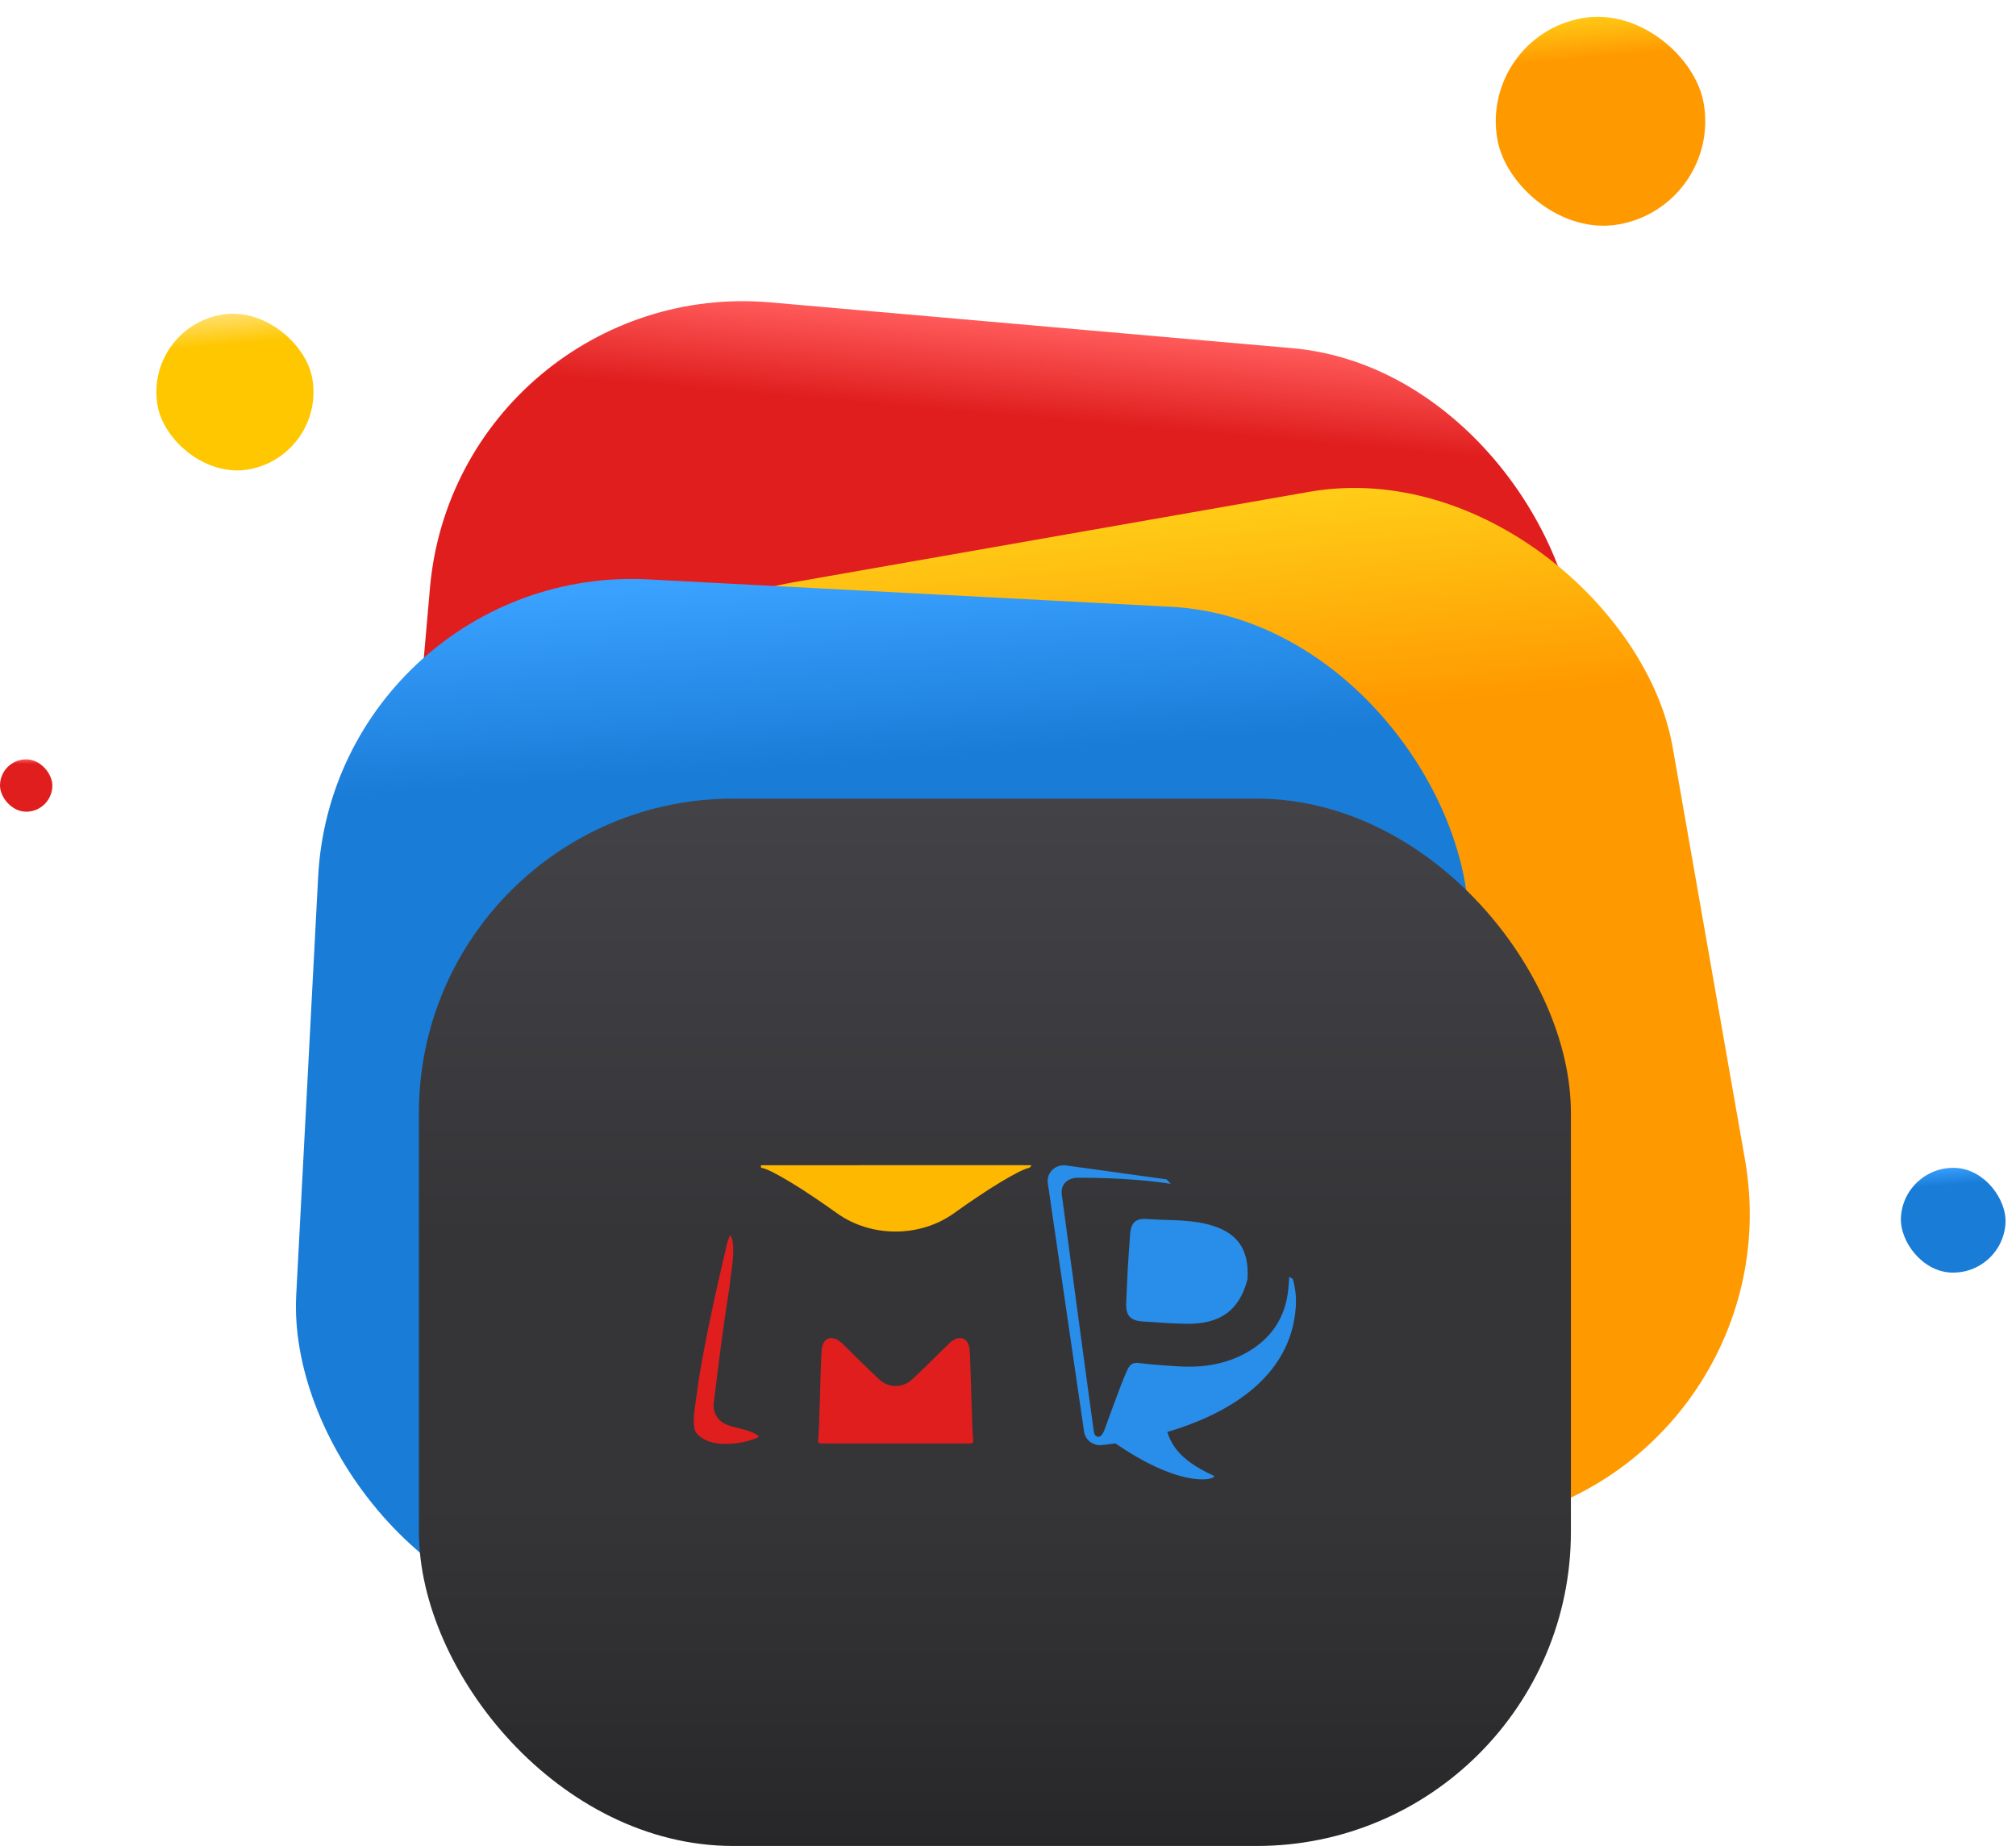 <svg width="154" height="141" viewBox="0 0 154 141" fill="none" xmlns="http://www.w3.org/2000/svg"><rect x="32" y="34" width="88" height="88" rx="24" fill="#D9D9D9"/><rect x="34.941" y="21" width="88" height="80" rx="24" transform="rotate(5.013 34.941 21)" fill="url(#paint0_linear_1174_54992)"/><rect y="58" width="4" height="4" rx="2" fill="url(#paint1_linear_1174_54992)"/><rect x="36.947" y="48.627" width="88" height="80" rx="24" transform="rotate(-9.948 36.947 48.627)" fill="url(#paint2_linear_1174_54992)"/><rect x="11" y="25.073" width="12" height="12" rx="6" transform="rotate(-9.948 11 25.073)" fill="url(#paint3_linear_1174_54992)"/><rect x="113" y="2.764" width="16" height="16" rx="8" transform="rotate(-9.948 113 2.764)" fill="url(#paint4_linear_1174_54992)"/><rect x="25.559" y="43" width="88" height="80" rx="24" transform="rotate(3 25.559 43)" fill="url(#paint5_linear_1174_54992)"/><rect x="145.418" y="89" width="8" height="8" rx="4" transform="rotate(3 145.418 89)" fill="url(#paint6_linear_1174_54992)"/><rect x="32" y="61" width="88" height="80" rx="24" fill="url(#paint7_linear_1174_54992)"/><path d="M57.955 109.689C57.083 109.012 55.628 109.152 54.947 108.456C54.868 108.376 54.801 108.287 54.74 108.189C54.538 107.859 54.483 107.464 54.532 107.087C54.566 106.811 54.596 106.573 54.615 106.412C54.929 103.95 55.133 102.054 55.731 98.26C55.789 97.34 56.29 95.192 55.801 94.357C55.771 94.303 55.615 94.675 55.557 94.924C54.535 99.22 53.559 103.792 53.22 106.528C53.053 107.604 52.842 109.009 53.181 109.437C54.508 111.091 58.181 109.865 57.955 109.689Z" fill="#E01E1E"/><path d="M62.683 110.255H74.148C74.267 110.255 74.361 110.157 74.346 110.044C74.234 109.179 74.2 105.525 74.078 103.204C74.02 102.107 73.226 101.888 72.45 102.665C71.631 103.485 70.584 104.514 69.673 105.367C68.961 106.033 67.876 106.033 67.165 105.367C66.253 104.514 65.206 103.486 64.387 102.666C63.611 101.889 62.816 102.107 62.758 103.204C62.636 105.525 62.603 109.179 62.491 110.044C62.47 110.157 62.564 110.255 62.683 110.255Z" fill="#E01E1E"/><path d="M78.772 89.005C78.943 88.993 58.157 89.005 58.157 89.005C58.157 89.005 58.145 89.02 58.139 89.029C58.084 89.106 58.154 89.201 58.16 89.201C58.493 89.237 59.304 89.647 60.354 90.28C60.928 90.624 61.574 91.037 62.252 91.498C62.792 91.86 63.353 92.25 63.915 92.654C66.535 94.541 70.275 94.541 72.896 92.654C73.457 92.25 74.018 91.86 74.559 91.498C75.236 91.037 75.883 90.624 76.457 90.28C77.43 89.694 78.195 89.299 78.568 89.214C78.662 89.193 78.771 89.102 78.772 89.005Z" fill="#FFB800"/><path d="M86.332 94.242C86.256 95.172 86.204 96.105 86.14 97.038C86.103 97.867 86.07 98.692 86.03 99.521C85.987 100.463 86.326 100.867 87.275 100.935C88.37 101.013 89.468 101.093 90.567 101.114C93.209 101.167 94.679 100.095 95.296 97.709C95.442 95.35 94.469 94.037 92.12 93.482C90.646 93.134 89.124 93.226 87.623 93.11C86.768 93.045 86.399 93.381 86.332 94.242Z" fill="#298DEA"/><path d="M98.74 97.674C98.695 97.641 98.524 97.567 98.478 97.531C98.472 97.81 98.454 98.098 98.42 98.389C98.219 100.647 97.09 102.323 95.058 103.407C93.395 104.295 91.592 104.491 89.734 104.349C88.831 104.281 87.922 104.233 87.025 104.114C86.531 104.049 86.305 104.23 86.116 104.637C85.567 105.811 84.374 109.263 84.307 109.367C84.2 109.539 84.108 109.777 83.861 109.741C83.614 109.705 83.574 109.465 83.544 109.26C83.388 108.226 81.369 93.158 81.106 91.215C81.018 90.549 81.448 90.068 82.125 89.97C82.25 89.952 86.229 89.911 89.429 90.425L89.115 90.083L81.433 89.019C80.621 88.907 79.928 89.581 80.041 90.371L82.812 109.358C82.903 109.984 83.48 110.433 84.127 110.38C84.127 110.38 84.532 110.347 85.207 110.249C90.601 113.965 93.148 112.911 92.691 112.706C89.887 111.44 89.447 110.151 89.164 109.381C93.331 108.149 98.625 105.472 98.988 99.783C99.067 98.574 98.74 97.674 98.74 97.674Z" fill="#298DEA"/><defs><linearGradient id="paint0_linear_1174_54992" x1="75.619" y1="28.031" x2="75.619" y2="21" gradientUnits="userSpaceOnUse"><stop stop-color="#E01E1E"/><stop offset="1" stop-color="#FF5A5A"/></linearGradient><linearGradient id="paint1_linear_1174_54992" x1="1.849" y1="58.352" x2="1.849" y2="58" gradientUnits="userSpaceOnUse"><stop stop-color="#E01E1E"/><stop offset="1" stop-color="#FF5A5A"/></linearGradient><linearGradient id="paint2_linear_1174_54992" x1="93.97" y1="48.404" x2="92.707" y2="65.054" gradientUnits="userSpaceOnUse"><stop stop-color="#FFCC17"/><stop offset="1" stop-color="#FF9900"/></linearGradient><linearGradient id="paint3_linear_1174_54992" x1="18.776" y1="25.04" x2="18.568" y2="27.534" gradientUnits="userSpaceOnUse"><stop stop-color="#FFE175"/><stop offset="1" stop-color="#FFC700"/></linearGradient><linearGradient id="paint4_linear_1174_54992" x1="123.368" y1="2.72" x2="123.09" y2="6.045" gradientUnits="userSpaceOnUse"><stop stop-color="#FFCC17"/><stop offset="1" stop-color="#FF9900"/></linearGradient><linearGradient id="paint5_linear_1174_54992" x1="51.184" y1="43.432" x2="52.896" y2="57.809" gradientUnits="userSpaceOnUse"><stop stop-color="#3AA1FF"/><stop offset="1" stop-color="#197CD7"/></linearGradient><linearGradient id="paint6_linear_1174_54992" x1="147.748" y1="89.043" x2="147.935" y2="90.477" gradientUnits="userSpaceOnUse"><stop stop-color="#3AA1FF"/><stop offset="1" stop-color="#197CD7"/></linearGradient><linearGradient id="paint7_linear_1174_54992" x1="76" y1="61" x2="76" y2="141" gradientUnits="userSpaceOnUse"><stop stop-color="#434347"/><stop offset="0.422" stop-color="#353538"/><stop offset="0.672" stop-color="#353538"/><stop offset="0.854" stop-color="#2E2E31"/><stop offset="1" stop-color="#272729"/></linearGradient></defs></svg>
